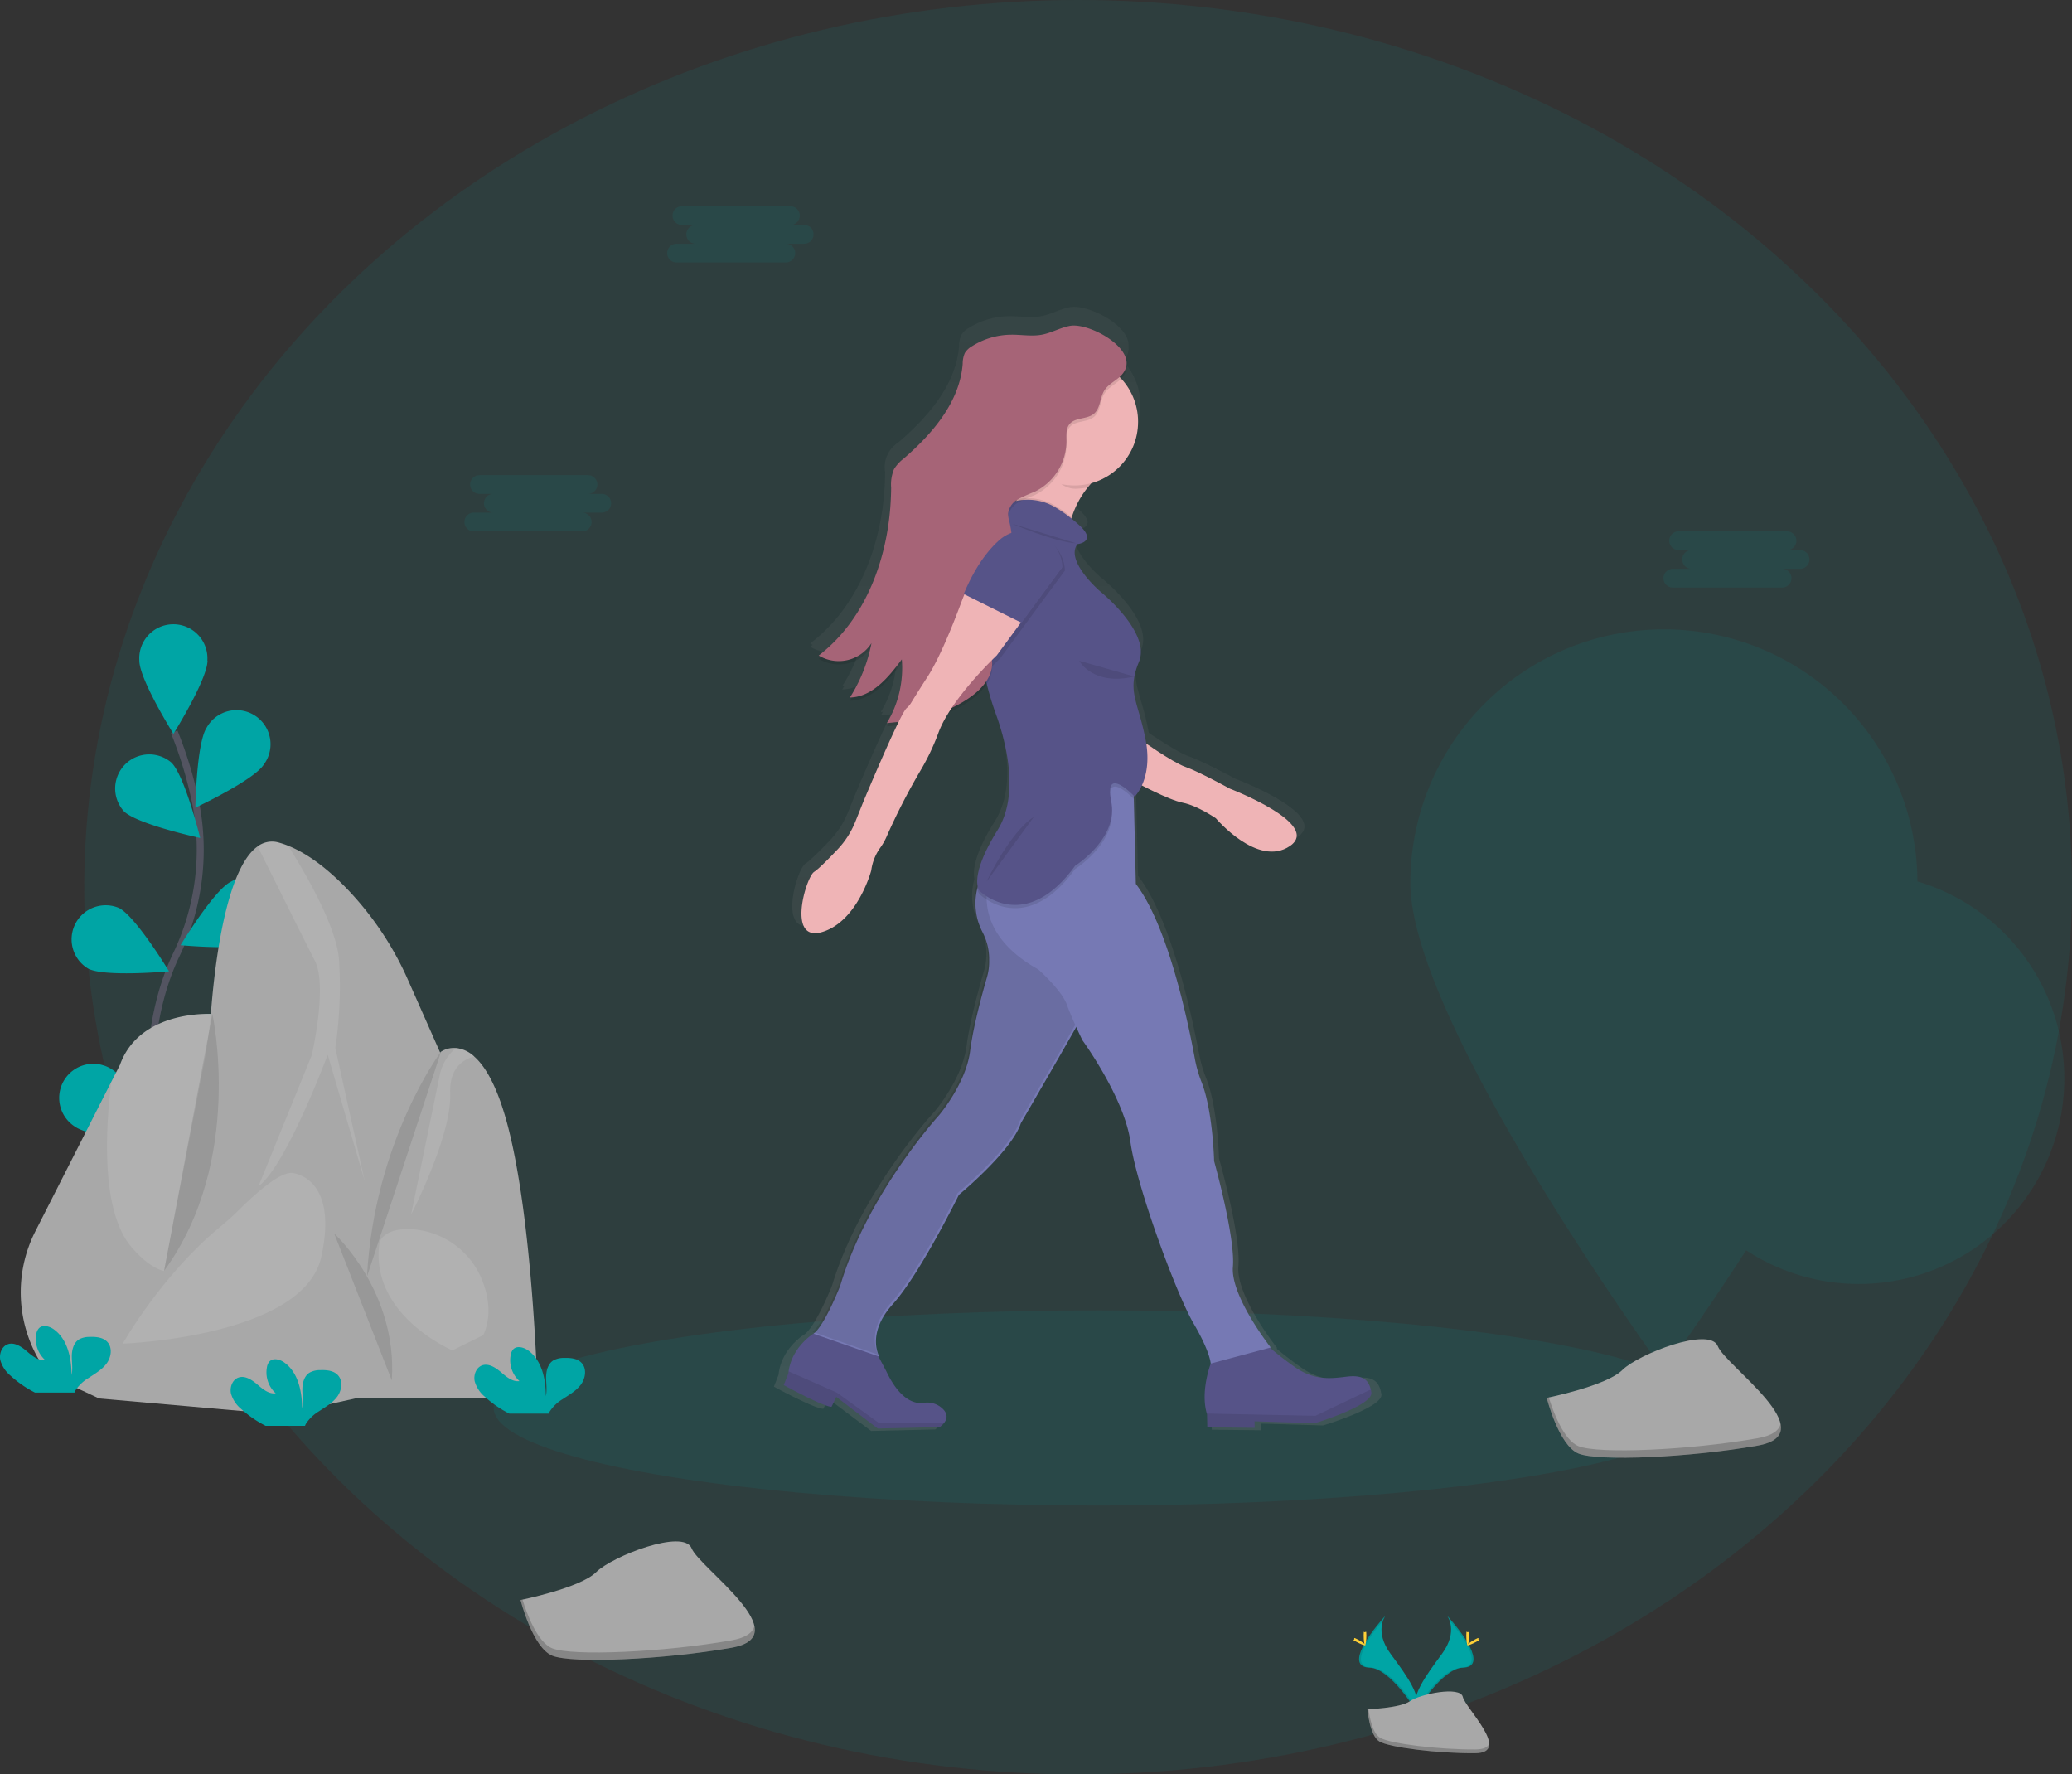 <svg xmlns="http://www.w3.org/2000/svg" xmlns:xlink="http://www.w3.org/1999/xlink" width="592.208" height="507.036" viewBox="0 0 592.208 507.036">
  <rect x="0" y="0" width="592.208" height="507.036" fill="#333333" stroke="none"/>
  <defs>
    <linearGradient id="linear-gradient" x1="0.489" y1="0.994" x2="0.489" y2="-0.009" gradientUnits="objectBoundingBox">
      <stop offset="0" stop-color="gray" stop-opacity="0.251"/>
      <stop offset="0.54" stop-color="gray" stop-opacity="0.122"/>
      <stop offset="1" stop-color="gray" stop-opacity="0.102"/>
    </linearGradient>
  </defs>
  <g id="Gruppe_164" data-name="Gruppe 164" transform="translate(-0.003)">
    <ellipse id="Ellipse_135" data-name="Ellipse 135" cx="284.063" cy="253.518" rx="284.063" ry="253.518" transform="translate(24.085 0)" fill="#00a5a5" opacity="0.1"/>
    <path id="Pfad_636" data-name="Pfad 636" d="M848.175,329a72.465,72.465,0,0,0-72.465,72.465c0,40.026,72.465,139.45,72.465,139.45s72.465-99.454,72.465-139.45A72.465,72.465,0,0,0,848.175,329Zm0,109.769a58.732,58.732,0,1,0,.008-.024Z" transform="translate(-372.608 -149.165)" fill="#00a5a5" opacity="0.1"/>
    <path id="Pfad_637" data-name="Pfad 637" d="M189.16,516.988s-12.9-43.814,2.436-76.064a69.219,69.219,0,0,0,5.6-43.418,116.055,116.055,0,0,0-6.144-20.376" transform="translate(-141.253 -167.986)" fill="none" stroke="#535461" stroke-miterlimit="10" stroke-width="2"/>
    <path id="Pfad_638" data-name="Pfad 638" d="M198.623,336.99c0,5.371-9.743,20.942-9.743,20.942s-9.743-15.571-9.743-20.942a9.743,9.743,0,1,1,19.444,0Z" transform="translate(-139.31 -148.227)" fill="#00a5a5"/>
    <path id="Pfad_639" data-name="Pfad 639" d="M224.991,382.494c-2.917,4.512-19.541,12.295-19.541,12.295s.3-18.354,3.221-22.86a9.743,9.743,0,1,1,16.32,10.565Z" transform="translate(-149.608 -163.99)" fill="#00a5a5"/>
    <path id="Pfad_640" data-name="Pfad 640" d="M221.569,463.984c-4.8,2.436-23.079.749-23.079.749s9.53-15.693,14.323-18.11a9.743,9.743,0,1,1,8.757,17.361Z" transform="translate(-146.887 -194.633)" fill="#00a5a5"/>
    <path id="Pfad_641" data-name="Pfad 641" d="M206.766,527.42c-4.317,3.191-22.616,4.634-22.616,4.634S190.891,515,195.2,511.788a9.743,9.743,0,1,1,11.57,15.632Z" transform="translate(-141.279 -219.748)" fill="#00a5a5"/>
    <path id="Pfad_642" data-name="Pfad 642" d="M170.312,403.956c3.855,3.745,21.794,7.618,21.794,7.618s-4.391-17.824-8.245-21.563a9.743,9.743,0,0,0-13.549,13.945Z" transform="translate(-134.888 -172.116)" fill="#00a5a5"/>
    <path id="Pfad_643" data-name="Pfad 643" d="M152.14,476.608c4.792,2.436,23.073.749,23.073.749s-9.524-15.693-14.323-18.11a9.743,9.743,0,0,0-8.751,17.361Z" transform="translate(-126.892 -199.798)" fill="#00a5a5"/>
    <path id="Pfad_644" data-name="Pfad 644" d="M145.965,550.773c4.317,3.191,22.616,4.634,22.616,4.634s-6.741-17.051-11.059-20.272a9.743,9.743,0,1,0-11.57,15.638Z" transform="translate(-124.614 -228.888)" fill="#00a5a5"/>
    <ellipse id="Ellipse_136" data-name="Ellipse 136" cx="172.936" cy="27.884" rx="172.936" ry="27.884" transform="translate(141.107 374.437)" fill="#00a5a5" opacity="0.1"/>
    <path id="Pfad_645" data-name="Pfad 645" d="M358.07,773.743s17.051-3.41,21.606-7.959,25.016-12.5,27.287-6.82,30.7,25.016,11.369,28.426-45.476,4.549-51.152,2.277S358.07,773.743,358.07,773.743Z" transform="translate(-209.29 -316.531)" fill="#a8a8a8"/>
    <path id="Pfad_646" data-name="Pfad 646" d="M418.31,795.959c-19.328,3.41-45.476,4.549-51.152,2.278-4.33-1.735-7.338-10.054-8.525-13.927-.359.079-.572.116-.572.116s3.416,13.647,9.1,15.924,31.836,1.133,51.152-2.278c5.584-.986,7.18-3.294,6.577-6.223C424.43,793.761,422.481,795.228,418.31,795.959Z" transform="translate(-209.286 -327.214)" opacity="0.2"/>
    <path id="Pfad_647" data-name="Pfad 647" d="M839.73,678.877s17.051-3.41,21.606-7.959,25.01-12.526,27.275-6.82,30.7,25.016,11.369,28.426-45.483,4.549-51.152,2.271S839.73,678.877,839.73,678.877Z" transform="translate(-397.643 -279.43)" fill="#a8a8a8"/>
    <path id="Pfad_648" data-name="Pfad 648" d="M900,701.1c-19.328,3.41-45.482,4.549-51.152,2.271-4.33-1.729-7.307-10.048-8.525-13.921l-.566.116s3.41,13.647,9.1,15.918,31.836,1.139,51.152-2.271c5.578-.986,7.173-3.3,6.577-6.223C906.1,698.919,904.157,700.368,900,701.1Z" transform="translate(-397.655 -290.119)" opacity="0.2"/>
    <path id="Pfad_649" data-name="Pfad 649" d="M787.082,791.89s3.343,4.372-1.547,10.961-8.921,12.179-7.307,16.3c0,0,7.374-12.264,13.4-12.441S793.7,799.264,787.082,791.89Z" transform="translate(-373.452 -330.178)" fill="#00a5a5"/>
    <path id="Pfad_650" data-name="Pfad 650" d="M787.209,791.89a5.48,5.48,0,0,1,.682,1.37c5.858,6.881,8.976,13.306,3.349,13.464-5.249.152-11.54,9.53-13.05,11.9a5.656,5.656,0,0,0,.183.542s7.374-12.264,13.4-12.441S793.828,799.264,787.209,791.89Z" transform="translate(-373.578 -330.178)" opacity="0.1"/>
    <path id="Pfad_651" data-name="Pfad 651" d="M802.743,800.36c0,1.541-.177,2.789-.39,2.789s-.384-1.218-.384-2.789.213-.816.426-.816S802.743,798.843,802.743,800.36Z" transform="translate(-382.877 -333.1)" fill="#ffd037"/>
    <path id="Pfad_652" data-name="Pfad 652" d="M805.046,803.384c-1.352.737-2.527,1.181-2.631.993s.913-.932,2.265-1.669.816-.2.92,0S806.422,802.647,805.046,803.384Z" transform="translate(-383.048 -334.261)" fill="#ffd037"/>
    <path id="Pfad_653" data-name="Pfad 653" d="M759.175,791.89s-3.343,4.372,1.541,10.961,8.921,12.179,7.307,16.3c0,0-7.38-12.264-13.4-12.441S752.574,799.264,759.175,791.89Z" transform="translate(-363.204 -330.178)" fill="#00a5a5"/>
    <path id="Pfad_654" data-name="Pfad 654" d="M759.169,791.89a5.258,5.258,0,0,0-.682,1.37c-5.858,6.881-8.982,13.305-3.349,13.464,5.243.152,11.57,9.53,13.044,11.9a5.66,5.66,0,0,1-.177.542s-7.38-12.264-13.4-12.441S752.568,799.264,759.169,791.89Z" transform="translate(-363.198 -330.178)" opacity="0.1"/>
    <path id="Pfad_655" data-name="Pfad 655" d="M753.8,800.36c0,1.541.171,2.789.384,2.789s.384-1.218.384-2.789-.213-.816-.426-.816S753.8,798.843,753.8,800.36Z" transform="translate(-364.04 -333.1)" fill="#ffd037"/>
    <path id="Pfad_656" data-name="Pfad 656" d="M749.764,803.384c1.352.737,2.533,1.181,2.637.993s-.913-.932-2.265-1.669-.822-.2-.92,0S748.412,802.647,749.764,803.384Z" transform="translate(-362.142 -334.261)" fill="#ffd037"/>
    <path id="Pfad_657" data-name="Pfad 657" d="M755.55,832.488s9.353-.286,12.179-2.3,14.389-4.4,15.09-1.218,14.055,16.015,3.5,16.1-24.535-1.65-27.348-3.361S755.55,832.488,755.55,832.488Z" transform="translate(-364.725 -344.074)" fill="#a8a8a8"/>
    <path id="Pfad_658" data-name="Pfad 658" d="M786.491,847.229c-10.559.079-24.535-1.65-27.348-3.361-2.144-1.3-3-5.986-3.282-8.148h-.311s.609,7.545,3.4,9.256,16.789,3.447,27.348,3.361c3.045-.03,4.1-1.114,4.043-2.716C789.925,846.6,788.762,847.211,786.491,847.229Z" transform="translate(-364.725 -347.318)" opacity="0.2"/>
    <path id="Pfad_659" data-name="Pfad 659" d="M127.749,571.427a38.461,38.461,0,0,0,2,38.607c1.218,1.827,2.338,3.136,3.234,3.489,4.263,1.687,12.891,5.834,12.891,5.834l20.7-8.136s3.361-17.781,6.54-33.048h0c2.168-10.413,4.263-19.651,5.121-21.271,2.143-3.989,0-47.413,0-47.413s-20.7-1.388-26.4,14.572l-2.491,4.872Z" transform="translate(-117.56 -219.734)" fill="#a8a8a8"/>
    <path id="Pfad_660" data-name="Pfad 660" d="M171.061,576.235c12.587,14.426,17.9,1.949,17.9,1.949h0c2.168-10.413,4.263-19.651,5.121-21.271,2.144-3.989,0-47.413,0-47.413s-20.7-1.388-26.4,14.572l-2.491,4.872C163.595,541.714,162.018,565.871,171.061,576.235Z" transform="translate(-133.384 -219.738)" fill="#fff" opacity="0.1"/>
    <path id="Pfad_661" data-name="Pfad 661" d="M180.16,584.819l73.074-8.44,13.044-85.795-9.865-22.275a90.228,90.228,0,0,0-17.051-25.728c-4.963-5.225-10.961-10.261-17.27-12.788a25.43,25.43,0,0,0-2.637-.9,6.833,6.833,0,0,0-6.09,1.078c-9.012,6.388-12.234,33.547-13.275,46.621a145.912,145.912,0,0,1-2.174,16.009Z" transform="translate(-139.719 -188.112)" fill="#a8a8a8"/>
    <path id="Pfad_662" data-name="Pfad 662" d="M250.129,489.664l-15.224,37.45c7.983-5.834,19.8-37.6,19.8-37.6l10.62,36.22-8.44-38.175a119.438,119.438,0,0,0,1.072-25.058c-.664-9.579-9.664-24.967-14.548-32.707a25.415,25.415,0,0,0-2.637-.9,6.833,6.833,0,0,0-6.09,1.078c3.836,7.7,13.4,26.958,16.35,32.688C254.733,469.867,250.129,489.664,250.129,489.664Z" transform="translate(-161.039 -188.112)" fill="#fff" opacity="0.1"/>
    <path id="Pfad_663" data-name="Pfad 663" d="M280.46,625.6h52.181s-1.218-51.261-8.9-79.164c-2.856-10.352-6.175-15.833-9.22-18.518a8.958,8.958,0,0,0-5.243-2.466,6.881,6.881,0,0,0-4.263,1.035c-7.368,7.058-15.961,44.2-15.961,44.2Z" transform="translate(-178.941 -225.978)" fill="#a8a8a8"/>
    <path id="Pfad_664" data-name="Pfad 664" d="M321.382,625.912c1.632,4.524,2.277,9.743,0,14.828l-8.836,4.366s-23.749-10.072-20.863-30.7c0,0,.779-4.263,8.958-3.94A23.2,23.2,0,0,1,321.382,625.912Z" transform="translate(-183.235 -259.226)" fill="#fff" opacity="0.1"/>
    <path id="Pfad_665" data-name="Pfad 665" d="M317.879,538.427c-.268-7.234,3.654-9.713,6.9-10.541a8.958,8.958,0,0,0-5.243-2.466,13.884,13.884,0,0,0-4.567,7.307l-8.288,40.361S318.341,550.551,317.879,538.427Z" transform="translate(-189.194 -225.975)" fill="#fff" opacity="0.1"/>
    <path id="Pfad_666" data-name="Pfad 666" d="M109.271,565.51l19.645,26.861,3.4,22.16-12.611,6.229-20.875,4.6L46.5,620.76l6.753-15.65,23.329-32.743Z" transform="translate(-18.183 -221.143)" fill="#a8a8a8"/>
    <path id="Pfad_667" data-name="Pfad 667" d="M219.758,584.072s13.4.919,8.367,23.938-56.785,24.863-56.785,24.863,11-19.523,27.914-33.45c1.9-1.565,3.733-3.2,5.481-4.939C208.644,590.582,216.067,583.737,219.758,584.072Z" transform="translate(-136.27 -248.906)" fill="#fff" opacity="0.1"/>
    <path id="Pfad_668" data-name="Pfad 668" d="M270.64,612.56S288.8,629.075,287.082,654.5" transform="translate(-175.101 -260.051)" opacity="0.1"/>
    <path id="Pfad_669" data-name="Pfad 669" d="M307.185,527.12S288.137,552.452,286,591.425" transform="translate(-181.107 -226.64)" opacity="0.1"/>
    <path id="Pfad_670" data-name="Pfad 670" d="M204.569,509.49s9.244,41.865-13.8,73.415" transform="translate(-143.868 -219.745)" opacity="0.1"/>
    <path id="Pfad_671" data-name="Pfad 671" d="M339.444,680.046A8.907,8.907,0,0,1,336.5,675.6c-.384-1.766.371-3.885,2.058-4.531,1.888-.719,3.909.609,5.438,1.912s3.288,2.832,5.292,2.552a8.056,8.056,0,0,1-2.491-7.539,3.112,3.112,0,0,1,.694-1.528c1.047-1.12,2.953-.609,4.208.244,3.995,2.807,5.109,8.239,5.133,13.123.4-1.76.061-3.6.073-5.407s.505-3.812,2.028-4.78a6.132,6.132,0,0,1,3.1-.731c1.8-.061,3.794.116,5.018,1.431,1.528,1.632,1.133,4.372-.195,6.169s-3.343,2.923-5.2,4.159a11.613,11.613,0,0,0-3.715,3.544,3.745,3.745,0,0,0-.274.609H346.4a31.161,31.161,0,0,1-6.96-4.78Z" transform="translate(-200.816 -280.879)" fill="#00a5a5"/>
    <path id="Pfad_672" data-name="Pfad 672" d="M225.046,685.751a8.868,8.868,0,0,1-2.947-4.445c-.378-1.766.371-3.879,2.058-4.525,1.888-.725,3.909.609,5.438,1.912s3.288,2.832,5.292,2.552a8.057,8.057,0,0,1-2.491-7.539,3.111,3.111,0,0,1,.694-1.528c1.047-1.127,2.953-.646,4.208.244,3.995,2.807,5.109,8.233,5.133,13.117.4-1.76.061-3.593.073-5.4s.505-3.812,2.028-4.78a6.133,6.133,0,0,1,3.1-.731c1.79-.067,3.794.116,5.018,1.425,1.528,1.632,1.133,4.372-.195,6.169s-3.343,2.923-5.2,4.165a11.57,11.57,0,0,0-3.715,3.544,3.547,3.547,0,0,0-.274.609H231.994A31.39,31.39,0,0,1,225.046,685.751Z" transform="translate(-156.081 -283.107)" fill="#00a5a5"/>
    <path id="Pfad_673" data-name="Pfad 673" d="M116.79,670.136a8.9,8.9,0,0,1-2.941-4.445c-.378-1.766.371-3.885,2.058-4.531,1.888-.719,3.909.609,5.438,1.912s3.288,2.832,5.292,2.552a8.044,8.044,0,0,1-2.491-7.533,3.112,3.112,0,0,1,.719-1.51c1.047-1.12,2.947-.639,4.208.244,3.995,2.813,5.109,8.239,5.133,13.123.4-1.76.061-3.6.073-5.407s.505-3.806,2.028-4.78a6.09,6.09,0,0,1,3.093-.725c1.8-.067,3.8.11,5.024,1.425,1.528,1.632,1.133,4.372-.195,6.169s-3.343,2.923-5.2,4.165a11.479,11.479,0,0,0-3.715,3.544,3.544,3.544,0,0,0-.274.609H123.756A31.428,31.428,0,0,1,116.79,670.136Z" transform="translate(-113.75 -277.01)" fill="#00a5a5"/>
    <path id="Pfad_674" data-name="Pfad 674" d="M650.435,487.495c-.737-3.142-2.753-4.263-7.18-3.727-4.8.609-9.615,1.175-15.5-2.966-3.118-2.192-5.541-4.129-7.143-5.481l.262-.067s-11.917-14.925-11.125-23.5-5.541-30.764-5.541-30.764-.341-14.487-3.654-22.89a37.241,37.241,0,0,1-2.01-6.832c-2-10.614-7.9-38.626-17.477-51.006l-.579-24.723v-.95l.244.25a11.248,11.248,0,0,0,2.131-3.264c2.807,1.443,8.86,4.433,12.136,5.073,4.36.846,9.743,4.524,9.743,4.524s12.392,14.444,21.886,8.038-17.751-16.691-17.751-16.691-9.28-5.012-13.166-6.345c-2.753-.944-8.471-4.677-11.57-6.778-.055-.341-.11-.682-.177-1.029-1.827-9.268-4.415-12.818-3.331-18.506a21.237,21.237,0,0,1,1.346-4.263c3.654-8.641-11.57-20.637-11.57-20.637s-10.352-8.787-6.589-13.628c0,0,5.773-.609.84-5.249-.846-.8-1.723-1.541-2.588-2.217.036-.128.073-.25.116-.378a26.666,26.666,0,0,1,4.738-8.708c.329-.408.682-.81,1.047-1.218a18.585,18.585,0,0,0,13.762-18.287,18.269,18.269,0,0,0-4.975-12.13,4.872,4.872,0,0,0,1.577-4.159c.505-6.029-11.6-12.112-16.655-11.223-2.88.505-5.481,2.058-8.367,2.582-2.99.548-6.09-.049-9.134,0a22.245,22.245,0,0,0-11.5,3.361,5.834,5.834,0,0,0-2.137,2,7.667,7.667,0,0,0-.609,3.13c-.853,11.089-8.879,20.321-17.4,27.6a8.413,8.413,0,0,0-3.751,8.537c-.134,18.378-6.65,37.676-21.429,48.887q.34.224.7.414l-.682.536a11.612,11.612,0,0,0,15.224-3.045,45.06,45.06,0,0,1-6.089,14.3,3.928,3.928,0,0,0,.609-.03c-.2.329-.4.658-.609.98,6.68-.189,11.552-5.931,15.449-11.168.043.512.067,1.017.085,1.528a30.685,30.685,0,0,1-4.512,16.095l.609-.055c-.189.341-.384.676-.609,1,.968-.079,1.943-.183,2.911-.292-3.885,7.916-9.981,22.349-9.981,22.349l-2.3,5.657a25.763,25.763,0,0,1-5.255,8.105c-2.466,2.582-5.578,5.706-6.912,6.54-2.375,1.48-8.2,20.631,2.338,17.532s14.53-17.927,14.53-17.927a14.328,14.328,0,0,1,2.734-6.7,18.149,18.149,0,0,0,2-3.587,190.406,190.406,0,0,1,9.81-18.786,65.7,65.7,0,0,0,5.273-10.839,31.96,31.96,0,0,1,3.1-6.089,34.1,34.1,0,0,0,6.7-3.733,17.818,17.818,0,0,0,4.524-4.567,86.27,86.27,0,0,0,2.728,8.848c2.558,6.918,7.228,22.933.463,33.645-6.205,9.828-6.339,14.584-5.876,16.545a1.633,1.633,0,0,1-.085.317,17.769,17.769,0,0,0,1.571,13.025,16.74,16.74,0,0,1,1.906,7.253v.725a16.254,16.254,0,0,1-.658,4.957c-1.321,4.488-4.074,14.359-4.993,21.514-1.218,9.536-9.2,18.756-9.2,18.756s-21.161,22.83-29.23,49.636c0,0-4.549,11.515-7.868,13.969,0,0-6.315,3.757-7.368,10.961-.03.195-.055.39-.073.609L477,486.234s11.722,6.382,14.134,6.327l1.376-2.886,12.27,9.22,18.311-.432a5.635,5.635,0,0,0,1.321-1.218c.877-1.145,1.4-2.935-1.382-4.8a6.656,6.656,0,0,0-4.665-.974c-2.357.341-6.863-.438-11.083-9.256l-2.326-4.33.3.1s-4.013-6.558,3.983-15.3,19.486-31.824,19.486-31.824,15.613-12.727,18.311-20.869c0,0,10.413-17.58,16.442-28.012,1.011,2.18,1.827,3.83,1.827,3.83s12.447,16.819,14.195,29.613,13.573,44.356,18.6,52.8,5.1,11.759,5.1,11.759-3.185,7.959-1.206,14.548a.811.811,0,0,0,.061.207l.091,3.8,14.006.152-.043-1.9,17.854.53s17.233-5.158,16.667-8.945C650.551,488.049,650.5,487.763,650.435,487.495Z" transform="translate(-255.798 -89.99)" fill="url(#linear-gradient)"/>
    <path id="Pfad_675" data-name="Pfad 675" d="M613.182,249.726a28.26,28.26,0,0,0-5.821,5.426,26.33,26.33,0,0,0-4.579,8.525,23.475,23.475,0,0,0-1.218,7.758l-9.012-7.7-11.6,2.6a36.267,36.267,0,0,0,6.217-7.819,39.252,39.252,0,0,0,3.654-8.2,30.452,30.452,0,0,0,1.279-5.688S625.574,241.042,613.182,249.726Z" transform="translate(-296.447 -115.884)" fill="#efb4b6"/>
    <path id="Pfad_676" data-name="Pfad 676" d="M527.47,684.341a5.68,5.68,0,0,1-1.279,1.218l-17.708.414-11.875-9.049-1.334,2.832c-2.326.049-13.665-6.211-13.665-6.211l1.321-3.294a5.82,5.82,0,0,1,.067-.609c1.017-7.1,7.125-10.784,7.125-10.784l2.308-.987,14.073,3.4,4.391,8.288c4.086,8.647,8.446,9.42,10.724,9.079a6.383,6.383,0,0,1,4.512.962C528.822,681.461,528.317,683.221,527.47,684.341Z" transform="translate(-257.601 -277.769)" fill="#565388"/>
    <path id="Pfad_677" data-name="Pfad 677" d="M726.8,677.676c.554,3.721-16.119,8.775-16.119,8.775l-17.27-.53.049,1.863-13.531-.146-.085-3.733a.847.847,0,0,0-.061-.2c-1.894-6.443,1.12-14.28,1.12-14.28l1.34-2.363L695.672,663a90,90,0,0,0,9.031,7.247c5.688,4.068,10.352,3.489,14.992,2.917,4.263-.53,6.23.578,6.936,3.654C726.7,677.109,726.747,677.383,726.8,677.676Z" transform="translate(-334.85 -279.775)" fill="#565388"/>
    <path id="Pfad_678" data-name="Pfad 678" d="M574.53,476.382c-.445.95-1.912,3.593-3.849,7.015-5.8,10.243-15.833,27.494-15.833,27.494-2.612,7.989-17.708,20.467-17.708,20.467s-11.132,22.647-18.877,31.221-3.843,15.011-3.843,15.011l-18.81-6.552c3.209-2.405,7.612-13.7,7.612-13.7,7.776-26.3,28.237-48.716,28.237-48.716s7.715-9.043,8.9-18.4c.883-7.021,3.544-16.71,4.823-21.106a16.016,16.016,0,0,0,.609-4.872v-.712a16.7,16.7,0,0,0-1.827-7.113,17.659,17.659,0,0,1-1.51-12.788,14.613,14.613,0,0,1,1.827-4.324l4.6-1.34,16.247-4.75s1,3.544,2.363,8.6C570.657,453.644,575.772,473.746,574.53,476.382Z" transform="translate(-263.075 -189.92)" fill="#7679b4"/>
    <path id="Pfad_679" data-name="Pfad 679" d="M574.016,475.506c-.445.95-1.906,3.593-3.849,7.015-5.8,10.243-15.863,27.494-15.863,27.494-2.625,8-17.708,20.467-17.708,20.467S525.47,553.129,517.718,561.7s-3.794,15.011-3.794,15.011l-18.8-6.552c3.2-2.405,7.606-13.7,7.606-13.7,7.776-26.3,28.237-48.716,28.237-48.716s7.685-9.025,8.866-18.354c.883-7.021,3.544-16.71,4.823-21.106a16.215,16.215,0,0,0,.609-4.872V462.7a16.636,16.636,0,0,0-1.827-7.119,17.659,17.659,0,0,1-1.51-12.788,14.912,14.912,0,0,1,1.827-4.33l4.6-1.334,16.247-4.75s1.011,3.538,2.363,8.6C570.149,452.768,575.258,472.869,574.016,475.506Z" transform="translate(-262.884 -189.592)" opacity="0.1"/>
    <path id="Pfad_680" data-name="Pfad 680" d="M658.033,559.263l-17.16,4.6s-.079-3.258-4.933-11.54-16.314-39.259-18.007-51.809S604.2,471.452,604.2,471.452s-.792-1.62-1.766-3.763c-.9-1.979-1.949-4.4-2.667-6.394-1.5-4.159-8.166-10.066-8.166-10.066-12.209-6.771-14.615-14.883-14.755-19.949a14.229,14.229,0,0,1,.652-4.908l3.13-4.1,5.919-7.77,20.016-21.453,12.179,2.509.737,31.233c9.262,12.124,14.98,39.643,16.886,50.056a36.187,36.187,0,0,0,1.943,6.7c3.209,8.251,3.544,22.464,3.544,22.464s6.09,21.776,5.371,30.186S658.033,559.263,658.033,559.263Z" transform="translate(-294.836 -174.211)" fill="#7679b4"/>
    <path id="Pfad_681" data-name="Pfad 681" d="M647.933,380.26s9.487,6.778,13.251,8.087,12.727,6.23,12.727,6.23,26.355,10.109,17.172,16.387-21.167-7.916-21.167-7.916-5.219-3.611-9.433-4.445S647.3,392.89,647.3,392.89Z" transform="translate(-322.394 -169.21)" fill="#efb4b6"/>
    <path id="Pfad_682" data-name="Pfad 682" d="M620.33,249.726a28.262,28.262,0,0,0-5.821,5.426,19,19,0,0,1-3.368.39c-5.127.122-7.782-5.481-11.168-8.836,1.066-3.386-.743-2.077-.743-2.077S632.722,241.042,620.33,249.726Z" transform="translate(-303.596 -115.884)" opacity="0.1"/>
    <circle id="Ellipse_137" data-name="Ellipse 137" cx="18.183" cy="18.183" r="18.183" transform="translate(288.918 102.358)" fill="#efb4b6"/>
    <path id="Pfad_683" data-name="Pfad 683" d="M601.569,280.668l-9.019-7.715-11.6,2.6a36.267,36.267,0,0,0,6.217-7.819h.079a15.571,15.571,0,0,1,11.26,2.156,45.062,45.062,0,0,1,4.3,3.045A23.476,23.476,0,0,0,601.569,280.668Z" transform="translate(-296.447 -125.1)" opacity="0.1"/>
    <path id="Pfad_684" data-name="Pfad 684" d="M617.045,395.559l.164,6.973c-1.4-1.407-8.4-8.044-6.491,1.571,2.119,10.681-10.291,18.433-10.291,18.433q-1.461,2-2.886,3.587c-9.841,10.906-18.561,7.581-22.391,5.158a13.344,13.344,0,0,1-2.07-1.577,3.294,3.294,0,0,1-.609-1.766,14.616,14.616,0,0,1,1.827-4.324l4.6-1.34,5.919-7.77L604.83,393.05Z" transform="translate(-293.131 -174.212)" opacity="0.1"/>
    <path id="Pfad_685" data-name="Pfad 685" d="M616.689,353.021s-8.848-9.353-6.7,1.321-10.3,18.433-10.3,18.433c-14.456,19.925-27.348,7.167-27.348,7.167s-3.349-3.654,5.188-17.379c6.54-10.5,2.022-26.221-.457-33.011a86.67,86.67,0,0,1-2.71-8.958l-.609-2.436-1.394-5.7a61.234,61.234,0,0,1-1.522-20.357,58.379,58.379,0,0,1,2.838-13.4,23.294,23.294,0,0,1,3.124-6.589,10.578,10.578,0,0,1,6.394-3.654,15.547,15.547,0,0,1,11.26,2.15,42.59,42.59,0,0,1,6.7,5.121c4.774,4.549-.81,5.146-.81,5.146-3.617,4.75,6.376,13.4,6.376,13.4s14.731,11.777,11.2,20.254-.2,11.2,1.924,22.342S616.689,353.021,616.689,353.021Z" transform="translate(-292.391 -125.383)" fill="#565388"/>
    <path id="Pfad_686" data-name="Pfad 686" d="M569.932,188.066c-2.789.5-5.31,2.022-8.093,2.539-2.9.53-5.87-.049-8.811,0A21.24,21.24,0,0,0,541.9,193.9a5.736,5.736,0,0,0-2.07,1.967,7.561,7.561,0,0,0-.609,3.045c-.822,10.882-8.58,19.931-16.825,27.08a11.187,11.187,0,0,0-2.8,3.045,11.431,11.431,0,0,0-.828,5.3c-.128,18.031-6.418,36.969-20.7,47.961a11.093,11.093,0,0,0,15.084-3.538,44.49,44.49,0,0,1-6.181,15.5c6.37-.134,11.065-5.767,14.84-10.9a30.368,30.368,0,0,1-4.263,18.22c8.525-.737,17.233-2.576,24.127-7.618,3.16-2.308,6.023-5.669,5.956-9.579-.036-2.235-1.035-4.33-1.748-6.455-1.857-5.529-1.413-12.5,3.191-16.089a17.35,17.35,0,0,0,2.436-1.918,8.076,8.076,0,0,0,1.638-4.378,31.158,31.158,0,0,0-.566-11.46,8.435,8.435,0,0,1-.371-2.436,5.446,5.446,0,0,1,2.874-4.056,50.6,50.6,0,0,1,4.719-2.113,16.2,16.2,0,0,0,9.061-14.31c0-1.748-.225-3.7.877-5.042,1.638-2,5.048-1.315,7.009-3,1.857-1.589,1.65-4.549,2.947-6.625,1.066-1.705,3.045-2.612,4.488-3.983C591.422,195.805,575.784,187.024,569.932,188.066Z" transform="translate(-264.037 -94.019)" opacity="0.1"/>
    <path id="Pfad_687" data-name="Pfad 687" d="M596.74,294.7v.116l-11.485,15.571-7.046,9.554s-1.912,1.827-4.482,4.573l-1.394-5.7a61.234,61.234,0,0,1-1.522-20.357,37,37,0,0,1,8.2-11.259,10.663,10.663,0,0,1,17.727,7.5Z" transform="translate(-292.379 -131.767)" opacity="0.1"/>
    <path id="Pfad_688" data-name="Pfad 688" d="M569.864,186.536c-2.789.5-5.31,2.022-8.093,2.533-2.893.536-5.864-.049-8.812,0a21.252,21.252,0,0,0-11.107,3.276,5.737,5.737,0,0,0-2.07,1.967,7.563,7.563,0,0,0-.609,3.045c-.816,10.882-8.58,19.931-16.825,27.08a11.283,11.283,0,0,0-2.8,3.045,11.5,11.5,0,0,0-.828,5.3c-.122,18.031-6.418,36.969-20.7,47.961A11.091,11.091,0,0,0,513.1,277.2a44.452,44.452,0,0,1-6.169,15.54c6.37-.134,11.065-5.773,14.84-10.906a30.381,30.381,0,0,1-4.275,18.214c8.525-.737,17.233-2.576,24.133-7.618,3.154-2.308,6.023-5.669,5.956-9.579-.043-2.235-1.035-4.33-1.748-6.455-1.863-5.529-1.419-12.5,3.185-16.088a17.368,17.368,0,0,0,2.436-1.924,8.04,8.04,0,0,0,1.638-4.372,31.331,31.331,0,0,0-.572-11.467,8.353,8.353,0,0,1-.365-2.436,5.438,5.438,0,0,1,2.868-4.056,51.324,51.324,0,0,1,4.719-2.113,16.2,16.2,0,0,0,9.085-14.274c0-1.748-.231-3.7.877-5.048,1.638-1.991,5.042-1.309,7-2.99,1.863-1.589,1.65-4.549,2.947-6.625,1.066-1.705,3.045-2.612,4.494-3.983C591.378,194.269,575.74,185.494,569.864,186.536Z" transform="translate(-264.018 -93.421)" fill="#a66477"/>
    <path id="Pfad_689" data-name="Pfad 689" d="M564.26,293.229v.116l-11.491,15.589-7.039,9.561S532.5,330.929,529,340.807a65.175,65.175,0,0,1-5.079,10.62,187.208,187.208,0,0,0-9.481,18.427,17.842,17.842,0,0,1-1.93,3.514,14.232,14.232,0,0,0-2.643,6.595S506,394.51,495.814,397.542s-4.567-15.747-2.265-17.2c1.291-.816,4.293-3.879,6.7-6.412a25.272,25.272,0,0,0,5.085-7.953l2.223-5.548s10.6-25.43,12.429-26.873a6.254,6.254,0,0,0,1.34-1.62c1.468-2.387,2.96-4.768,4.494-7.113,2.016-3.081,5.207-9.226,9.78-21.478.323-.865.646-1.687.98-2.484,3.13-7.5,6.7-12.179,9.975-15.114a10.663,10.663,0,0,1,17.708,7.484Z" transform="translate(-260.849 -131.206)" fill="#efb4b6"/>
    <path id="Pfad_690" data-name="Pfad 690" d="M594.3,293.012v.122l-11.7,15.875-16.509-8.221c3.185-7.642,6.814-12.417,10.157-15.394a10.858,10.858,0,0,1,18.049,7.618Z" transform="translate(-290.636 -131.044)" fill="#565388"/>
    <path id="Pfad_691" data-name="Pfad 691" d="M588.63,279.4s12.4,5.322,18.494,5.645" transform="translate(-299.451 -129.769)" opacity="0.1"/>
    <path id="Pfad_692" data-name="Pfad 692" d="M727.2,686.564c.554,3.721-16.119,8.775-16.119,8.775l-17.27-.53.049,1.863-13.531-.146-.085-3.733a.844.844,0,0,0-.061-.2l31.056.645,15.772-7.508A5.2,5.2,0,0,1,727.2,686.564Z" transform="translate(-335.251 -288.664)" opacity="0.1"/>
    <path id="Pfad_693" data-name="Pfad 693" d="M527.47,691.9a5.681,5.681,0,0,1-1.279,1.218l-17.708.414-11.875-9.049-1.334,2.832c-2.326.049-13.665-6.211-13.665-6.211l1.321-3.294A5.819,5.819,0,0,1,483,677.2l13.817,6.089,11.862,8.58Z" transform="translate(-257.601 -285.328)" opacity="0.1"/>
    <path id="Pfad_694" data-name="Pfad 694" d="M576.78,435.524s6.662-14.146,13.531-18.524" transform="translate(-294.817 -183.577)" opacity="0.1"/>
    <path id="Pfad_695" data-name="Pfad 695" d="M620.3,343.78s3.9,7.271,15.729,4.482" transform="translate(-311.835 -154.944)" opacity="0.1"/>
    <path id="Pfad_696" data-name="Pfad 696" d="M466.048,135.821h-3.824a2.679,2.679,0,0,0,0-5.353H431.216a2.679,2.679,0,1,0,0,5.353h3.824a2.679,2.679,0,1,0,0,5.359h-5.353a2.679,2.679,0,1,0,0,5.353h31a2.679,2.679,0,1,0,0-5.353h5.359a2.679,2.679,0,1,0,0-5.359Z" transform="translate(-236.198 -71.528)" fill="#00a5a5" opacity="0.1"/>
    <path id="Pfad_697" data-name="Pfad 697" d="M933.643,288.379h-3.824a2.679,2.679,0,1,0,0-5.359H898.836a2.679,2.679,0,1,0,0,5.359h3.824a2.679,2.679,0,1,0,0,5.353h-5.353a2.679,2.679,0,1,0,0,5.353H928.3a2.679,2.679,0,1,0,0-5.353h5.359a2.679,2.679,0,0,0,0-5.353Z" transform="translate(-419.061 -131.184)" fill="#00a5a5" opacity="0.1"/>
    <path id="Pfad_698" data-name="Pfad 698" d="M370.86,262h-3.824a2.679,2.679,0,1,0,0-5.359H336.046a2.679,2.679,0,1,0,0,5.359h3.824a2.679,2.679,0,0,0,0,5.353h-5.353a2.679,2.679,0,1,0,0,5.353H365.5a2.679,2.679,0,0,0,0-5.353h5.359a2.679,2.679,0,1,0,0-5.353Z" transform="translate(-198.982 -120.868)" fill="#00a5a5" opacity="0.1"/>
  </g>
</svg>
